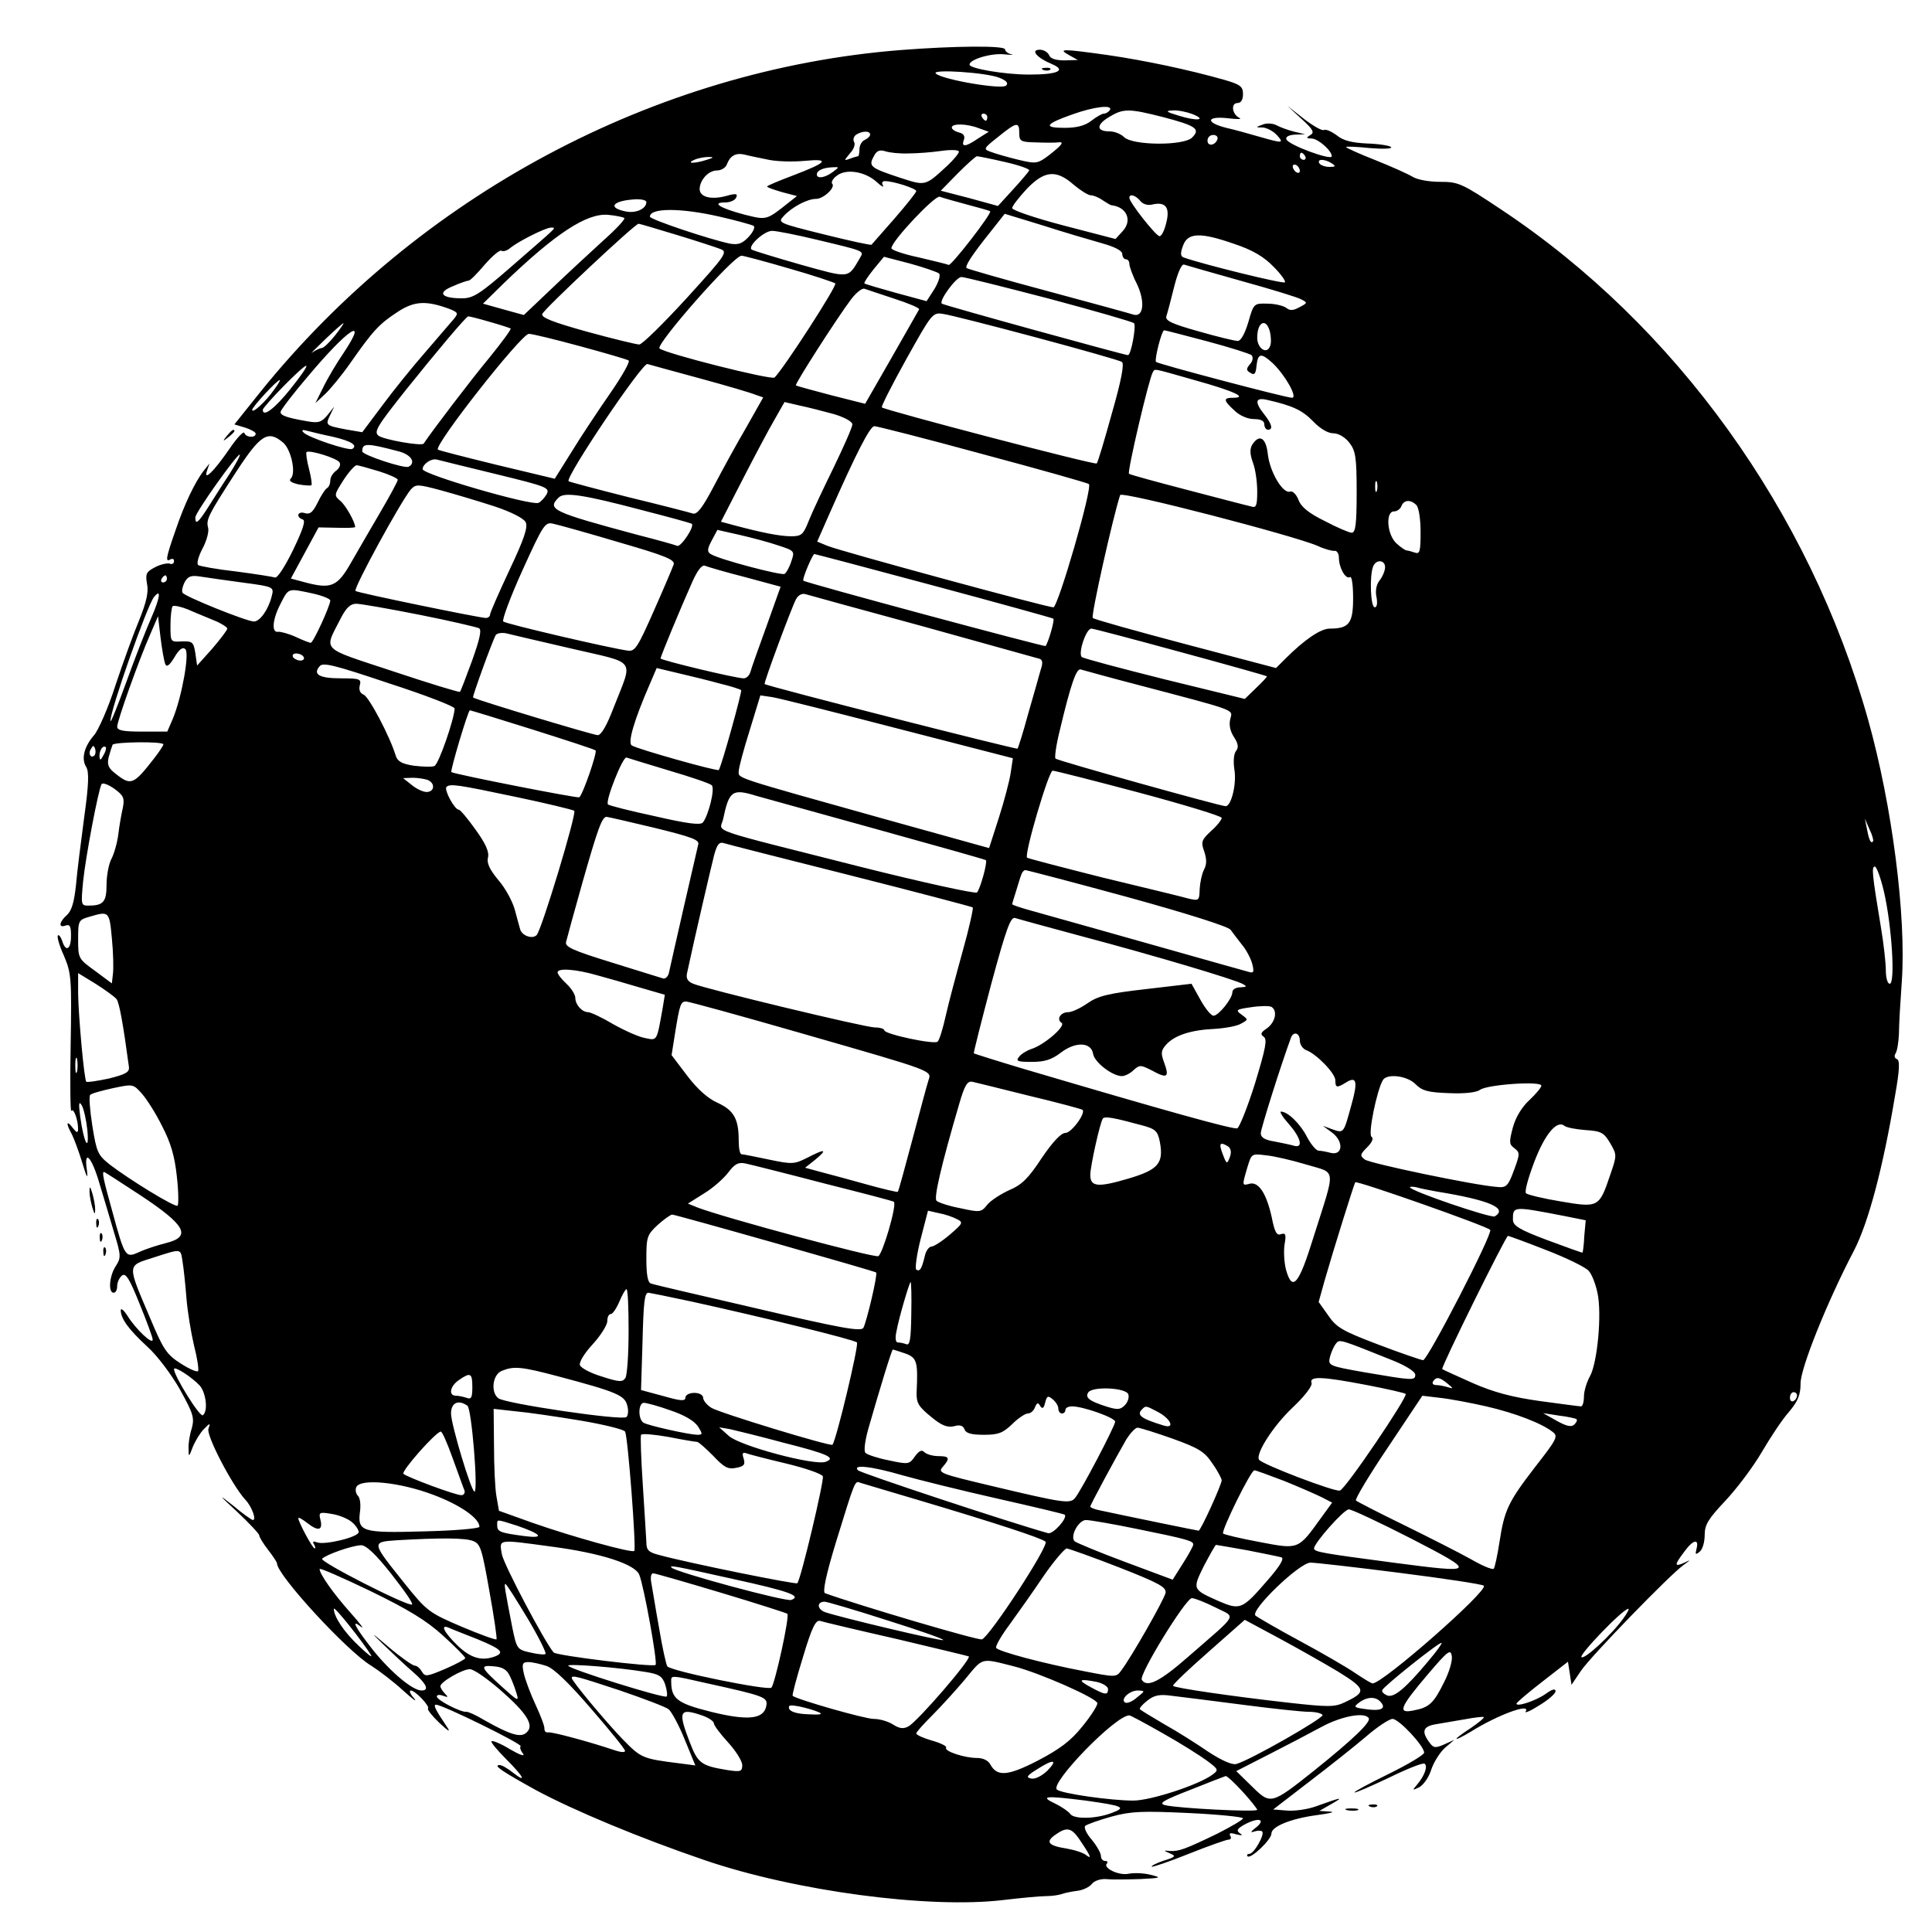 <?xml version="1.0" standalone="no"?>
<!DOCTYPE svg PUBLIC "-//W3C//DTD SVG 20010904//EN"
 "http://www.w3.org/TR/2001/REC-SVG-20010904/DTD/svg10.dtd">
<svg version="1.0" xmlns="http://www.w3.org/2000/svg"
 width="544pt" height="544pt" viewBox="0 0 544 544"
 preserveAspectRatio="xMidYMid meet">
<g transform="translate(0,544) scale(0.1,-0.1)"
fill="#000000" stroke="none">
<path d="M2535 5299 c-692 -55 -1357 -410 -1803 -964 l-72 -90 30 -9 c16 -5
30 -13 30 -17 0 -13 -28 -11 -32 2 -2 6 -21 -14 -42 -45 -44 -64 -74 -93 -63
-61 l7 20 -16 -20 c-25 -32 -55 -95 -80 -169 -27 -77 -29 -90 -14 -81 6 3 10
1 10 -5 0 -7 -6 -10 -12 -7 -7 2 -26 -2 -41 -10 -25 -13 -28 -18 -23 -47 5
-23 -2 -52 -22 -102 -16 -38 -46 -121 -67 -184 -20 -63 -48 -126 -60 -140 -28
-32 -37 -67 -22 -90 8 -14 7 -49 -6 -142 -9 -68 -20 -153 -23 -190 -5 -47 -12
-72 -25 -84 -23 -20 -25 -38 -4 -30 12 4 15 -3 15 -29 0 -39 -15 -47 -25 -14
-4 11 -9 18 -12 15 -3 -3 4 -29 17 -57 21 -50 22 -63 19 -250 -2 -108 -1 -193
2 -187 6 10 19 -25 19 -52 -1 -11 -4 -10 -15 4 -18 24 -20 13 -3 -17 6 -12 20
-49 30 -82 12 -40 16 -47 13 -22 -10 64 13 41 35 -35 12 -40 31 -103 42 -141
19 -62 19 -69 4 -92 -18 -27 -22 -75 -6 -75 6 0 10 8 10 19 0 10 6 23 13 29
11 9 21 -7 50 -79 20 -49 37 -95 37 -101 0 -16 -48 30 -71 67 -11 17 -19 23
-19 15 1 -24 22 -53 75 -102 28 -25 69 -80 92 -121 37 -67 41 -79 33 -109 -6
-18 -10 -44 -9 -58 0 -24 1 -23 12 6 7 17 21 40 31 50 18 18 19 18 13 1 -7
-18 67 -160 104 -200 18 -19 32 -57 21 -57 -3 0 -29 18 -56 41 -43 34 -41 31
12 -18 34 -32 62 -62 62 -66 0 -5 11 -23 25 -41 14 -18 25 -35 25 -38 0 -33
198 -248 265 -288 22 -14 63 -45 90 -70 28 -25 41 -35 31 -22 -11 12 -15 22
-9 22 12 0 55 -45 48 -51 -2 -3 12 -21 32 -40 28 -26 33 -28 20 -9 -31 46 -38
60 -29 60 18 0 244 -111 238 -117 -3 -3 0 -13 7 -21 6 -9 -10 -3 -36 12 -26
16 -50 26 -53 23 -3 -2 16 -25 41 -50 50 -50 60 -70 19 -38 -15 12 -31 21 -37
21 -20 0 7 -18 103 -71 106 -57 293 -135 475 -197 255 -87 631 -137 840 -112
50 6 104 11 120 11 17 0 37 3 45 6 8 3 28 7 44 9 16 2 34 11 40 19 7 9 24 15
41 14 17 -2 59 -1 95 0 60 3 62 4 30 12 -19 5 -47 6 -62 3 -28 -6 -74 17 -61
29 3 4 1 7 -5 7 -7 0 -12 6 -12 14 0 8 -12 29 -26 46 -15 17 -23 35 -18 39 5
4 38 16 74 26 55 15 87 16 217 10 84 -4 153 -11 153 -15 0 -4 -33 -23 -72 -43
-91 -44 -108 -50 -133 -49 -20 2 -20 2 0 -7 17 -7 15 -10 -18 -20 -21 -7 -36
-15 -34 -17 2 -2 49 14 104 36 55 22 106 40 112 40 7 0 9 5 5 11 -4 8 1 9 17
4 17 -4 20 -3 10 3 -11 8 -7 14 18 27 38 19 56 11 26 -12 -14 -11 -15 -14 -3
-10 9 3 19 3 22 0 8 -8 -23 -63 -36 -63 -6 0 -8 -3 -5 -7 9 -8 67 47 67 64 0
20 54 42 127 52 37 5 55 9 38 10 l-30 2 35 20 c35 20 31 20 -47 -8 -23 -8 -59
-13 -80 -11 l-38 3 100 77 c55 42 127 99 160 127 32 28 67 51 76 51 18 0 89
-76 89 -95 0 -6 -45 -33 -100 -60 -55 -27 -98 -50 -96 -52 2 -2 45 17 96 41
51 25 96 43 101 40 10 -6 1 -33 -20 -58 -15 -18 -15 -18 6 -8 12 7 27 29 33
49 7 21 24 48 38 61 l27 23 -29 -13 c-25 -11 -30 -10 -42 7 -22 30 -17 44 19
50 17 3 54 9 82 14 27 5 52 8 53 6 2 -2 -15 -16 -37 -31 -54 -35 -53 -42 2 -9
74 46 168 81 153 56 -4 -6 13 1 38 17 25 15 46 33 46 40 0 8 -9 6 -27 -7 -28
-20 -83 -38 -83 -28 0 3 33 31 73 62 l72 56 5 -32 5 -33 27 40 c29 42 248 268
288 297 22 16 22 16 3 7 -29 -13 -29 -7 -1 30 25 35 43 39 35 9 -4 -16 -3 -18
9 -8 8 6 14 27 14 47 0 29 10 45 58 96 32 34 78 95 102 136 24 41 58 93 77
114 26 31 33 49 33 81 0 43 75 230 151 375 40 78 81 231 115 435 13 73 14 100
5 103 -6 2 -8 9 -4 15 5 7 9 32 10 57 0 25 4 90 8 146 13 183 -27 496 -95 738
-165 587 -542 1110 -1033 1436 -111 74 -120 78 -172 78 -31 0 -64 6 -77 14
-13 8 -60 29 -105 47 -46 18 -83 35 -83 37 0 2 30 1 68 -3 37 -3 63 -2 59 3
-4 4 -35 9 -68 10 -42 2 -67 8 -85 23 -15 11 -31 18 -36 15 -5 -3 -30 11 -56
31 l-47 37 40 -37 c32 -29 37 -38 25 -45 -13 -8 -12 -10 3 -10 18 0 57 -34 57
-50 0 -13 -123 32 -128 48 -2 7 7 12 25 13 l28 1 -30 7 c-16 4 -39 12 -50 18
-11 6 -29 7 -40 2 -20 -7 -20 -8 1 -8 11 -1 29 -10 39 -21 22 -24 17 -24 -49
-5 -28 8 -70 20 -93 25 -60 15 -56 34 5 27 26 -3 40 -3 32 1 -21 10 -25 42 -5
42 9 0 15 9 15 25 0 21 -7 27 -52 40 -102 29 -226 55 -329 70 -129 18 -141 18
-109 0 l25 -14 -38 -1 c-24 0 -40 5 -43 15 -4 8 -15 15 -26 15 -28 0 -8 -23
33 -40 43 -18 19 -30 -63 -30 -69 0 -168 17 -168 28 0 15 62 33 98 29 20 -2
29 -2 20 0 -10 2 -18 9 -18 14 0 11 -141 10 -295 -2z m279 -78 c20 -8 26 -15
19 -22 -12 -12 -181 17 -198 34 -14 13 142 3 179 -12z m311 -91 c-3 -5 -11
-10 -17 -10 -5 0 -21 -9 -35 -20 -18 -14 -41 -20 -76 -20 -61 0 -54 11 23 38
61 22 115 28 105 12z m151 -20 c91 -24 105 -33 81 -57 -23 -24 -168 -23 -192
1 -9 9 -27 16 -40 16 -38 0 -39 18 -3 40 41 25 56 25 154 0z m81 9 c43 -17 14
-21 -37 -5 -37 11 -40 14 -18 15 15 1 39 -4 55 -10z m-577 -9 c0 -5 -2 -10 -4
-10 -3 0 -8 5 -11 10 -3 6 -1 10 4 10 6 0 11 -4 11 -10z m-24 -31 l28 -10 -30
-19 c-35 -24 -48 -25 -40 -4 4 11 -1 18 -14 21 -11 3 -20 9 -20 14 0 12 43 11
76 -2z m114 -14 c0 -23 4 -25 48 -26 26 -1 53 -1 60 0 20 3 14 -6 -23 -35 -33
-25 -37 -26 -87 -14 -29 7 -64 17 -77 22 -23 8 -23 9 20 43 52 42 59 43 59 10z
m-420 -4 c0 -5 -7 -11 -15 -15 -8 -3 -15 -15 -15 -26 0 -11 -2 -20 -4 -20 -2
0 -13 -3 -23 -7 -17 -6 -17 -6 0 15 11 11 16 26 12 32 -4 7 -1 16 6 21 18 11
39 11 39 0z m978 -13 c-6 -18 -28 -21 -28 -4 0 9 7 16 16 16 9 0 14 -5 12 -12z
m-870 -40 c23 0 65 3 92 7 28 4 50 3 50 -2 0 -5 -15 -23 -32 -39 -64 -59 -61
-58 -135 -34 -82 27 -88 32 -73 59 8 17 17 20 33 15 12 -4 41 -7 65 -6z m-398
-17 c25 -6 72 -7 105 -4 74 7 65 -4 -32 -41 -40 -15 -73 -29 -73 -31 0 -3 19
-9 42 -16 l42 -11 -24 -19 c-63 -50 -61 -49 -125 -33 -68 18 -93 34 -53 34 14
0 28 6 31 14 5 11 -1 12 -29 4 -42 -11 -74 -3 -74 20 1 26 25 52 49 52 12 0
25 8 28 18 9 23 24 32 48 27 11 -3 40 -9 65 -14z m1515 9 c3 -5 1 -10 -4 -10
-6 0 -11 5 -11 10 0 6 2 10 4 10 3 0 8 -4 11 -10z m-1685 -10 c-34 -11 -60
-11 -35 0 11 5 29 8 40 8 16 0 15 -2 -5 -8z m839 -6 c40 -9 71 -20 69 -24 -2
-4 -22 -28 -46 -54 l-42 -46 -80 22 -81 21 48 49 c26 26 50 48 54 48 4 0 39
-7 78 -16z m921 -4 c12 -8 11 -10 -7 -10 -12 0 -25 5 -28 10 -8 13 15 13 35 0z
m-90 -21 c0 -6 -4 -7 -10 -4 -5 3 -10 11 -10 16 0 6 5 7 10 4 6 -3 10 -11 10
-16z m-1316 -4 c-22 -16 -44 -19 -44 -6 0 11 18 19 44 20 20 1 20 1 0 -14z
m124 -27 c14 -13 22 -17 18 -10 -4 7 -2 12 6 12 24 0 88 -21 88 -28 0 -4 -28
-39 -61 -77 -34 -39 -63 -72 -65 -74 -2 -2 -62 11 -134 29 -129 32 -131 33
-113 52 23 25 66 48 91 48 21 0 56 33 45 43 -3 4 2 14 13 22 26 21 80 12 112
-17z m555 -8 c19 -16 41 -30 49 -30 7 0 22 -6 33 -14 11 -7 22 -14 25 -14 43
-5 59 -43 31 -73 l-20 -22 -146 38 c-80 21 -145 43 -145 49 0 6 19 30 41 54
50 52 83 55 132 12z m-300 -56 c34 -9 63 -17 65 -19 6 -5 -110 -155 -117 -151
-3 2 -41 11 -83 21 -43 9 -78 21 -78 26 0 20 123 150 136 145 8 -3 43 -13 77
-22z m488 10 c7 -9 21 -13 33 -10 38 9 51 -8 40 -51 -5 -21 -13 -38 -19 -38
-10 0 -85 95 -85 108 0 12 17 8 31 -9z m-1391 -3 c0 -19 -30 -33 -60 -26 -52
11 -33 31 33 34 15 0 27 -3 27 -8z m206 -41 c48 -11 91 -23 96 -26 5 -3 -1
-17 -14 -31 -18 -19 -29 -23 -53 -19 -57 12 -225 68 -225 76 0 25 87 25 196 0z
m-268 -4 c3 -3 -24 -32 -59 -63 -35 -32 -100 -92 -144 -134 l-80 -76 -58 16
-57 16 57 56 c147 142 236 200 296 194 21 -2 41 -6 45 -9z m1345 -71 c36 -10
57 -21 57 -30 0 -8 5 -15 10 -15 6 0 10 -6 10 -13 0 -7 9 -33 21 -56 24 -50
19 -95 -9 -87 -9 3 -118 33 -241 66 -124 33 -227 63 -229 65 -6 5 14 36 66
101 l41 52 108 -33 c59 -19 134 -41 166 -50z m-1199 24 c56 -17 111 -35 124
-40 22 -8 17 -16 -95 -139 -65 -71 -125 -130 -133 -130 -8 0 -74 16 -147 36
-97 27 -130 40 -126 50 5 14 261 254 271 254 3 0 50 -14 106 -31z m-354 7 c-8
-8 -60 -53 -114 -100 -85 -74 -104 -86 -135 -86 -59 0 -71 16 -26 34 20 9 41
16 45 16 4 0 24 20 45 45 21 24 42 42 47 39 5 -3 16 0 25 8 22 18 95 55 113
57 13 1 13 -1 0 -13z m750 -21 c138 -33 133 -31 121 -52 -34 -58 -27 -57 -167
-18 -70 20 -132 39 -137 42 -14 8 34 53 57 53 12 0 68 -11 126 -25z m1176 -12
c51 -17 83 -36 110 -64 21 -21 35 -41 32 -44 -5 -5 -232 51 -285 70 -9 3 -10
12 -2 33 13 37 48 39 145 5z m-1254 -69 c67 -19 126 -39 130 -42 6 -6 -144
-238 -171 -265 -8 -8 -310 68 -324 82 -11 11 208 261 231 261 5 0 66 -16 134
-36z m422 -14 c5 -5 -1 -24 -13 -44 l-22 -34 -85 23 c-47 13 -88 25 -90 27 -2
2 10 20 26 40 l29 35 73 -19 c40 -11 77 -24 82 -28z m851 -21 c83 -23 159 -46
169 -52 18 -9 18 -10 -5 -22 -18 -10 -27 -10 -37 -2 -8 6 -32 12 -53 12 -38 1
-39 1 -54 -52 -10 -33 -21 -53 -30 -53 -8 0 -58 12 -110 27 -75 21 -94 30 -91
42 3 9 13 46 22 83 10 40 21 65 28 63 6 -2 79 -23 161 -46z m-541 -50 c127
-34 235 -65 239 -69 7 -6 -8 -90 -17 -90 -9 0 -521 141 -524 145 -9 8 40 75
55 75 9 0 120 -28 247 -61z m-436 0 c40 -13 71 -26 70 -30 -2 -4 -37 -65 -78
-137 l-74 -129 -95 24 c-53 14 -98 26 -100 28 -3 4 114 187 156 243 14 18 30
31 37 29 6 -2 44 -15 84 -28z m-1252 -29 c24 -10 25 -12 12 -28 -8 -9 -44 -51
-79 -92 -36 -41 -91 -109 -122 -151 l-57 -76 -47 8 c-57 11 -57 12 -43 41 l11
23 -19 -24 c-17 -20 -25 -23 -58 -17 -57 10 -74 16 -74 26 0 5 34 50 76 99
113 135 173 175 102 68 -20 -29 -46 -73 -58 -98 l-22 -44 27 25 c15 14 48 54
73 90 63 90 80 108 132 142 47 31 81 32 146 8z m1651 -80 c127 -34 236 -65
242 -69 7 -5 -1 -50 -28 -144 -21 -76 -40 -140 -43 -142 -5 -5 -597 150 -605
158 -2 3 29 64 69 136 72 129 74 132 104 127 16 -2 134 -32 261 -66z m-1539
44 c32 -9 59 -18 60 -19 2 -2 -25 -39 -60 -82 -49 -59 -162 -207 -185 -242 -5
-8 -112 11 -127 22 -14 11 -5 26 76 128 89 111 169 206 176 208 2 1 29 -6 60
-15z m-435 -39 c-15 -19 -32 -35 -37 -35 -5 0 -17 -6 -26 -12 -9 -7 6 8 34 35
27 26 51 47 53 47 2 0 -9 -16 -24 -35z m2633 10 c3 -14 4 -32 0 -40 -9 -24
-36 -6 -36 24 0 46 26 57 36 16z m-177 -26 c64 -17 120 -35 125 -39 5 -6 4
-16 -4 -25 -12 -14 -11 -18 1 -25 11 -7 15 -3 17 20 4 36 13 37 45 8 35 -33
72 -98 55 -98 -17 0 -377 95 -383 101 -5 6 16 89 23 89 3 0 57 -14 121 -31z
m-1765 -14 c70 -19 132 -37 136 -40 5 -3 -19 -45 -53 -94 -34 -49 -83 -123
-108 -164 l-47 -75 -163 39 c-90 22 -164 41 -166 43 -12 12 235 326 256 326
10 0 75 -16 145 -35z m335 -90 c74 -20 145 -41 157 -46 l23 -8 -48 -85 c-27
-46 -68 -121 -91 -165 -32 -61 -47 -80 -59 -77 -9 3 -90 24 -181 46 -91 23
-166 43 -169 45 -10 11 208 335 222 330 7 -2 72 -20 146 -40z m-1151 -30 c-44
-55 -78 -81 -78 -59 0 9 112 124 122 124 5 0 -15 -29 -44 -65z m2548 24 c108
-30 149 -49 106 -49 -28 0 -28 -7 4 -36 14 -14 37 -24 55 -24 19 0 29 -5 29
-15 0 -8 5 -15 10 -15 15 0 12 15 -10 43 -28 35 -26 49 8 41 71 -16 99 -29
129 -60 20 -21 42 -34 57 -34 15 0 33 -11 45 -26 18 -23 21 -41 21 -140 0 -89
-3 -114 -14 -114 -7 0 -42 15 -76 33 -45 22 -67 40 -74 60 -6 15 -16 25 -23
23 -20 -8 -57 54 -63 104 -5 48 -24 59 -44 28 -7 -12 -7 -26 2 -51 7 -18 12
-55 12 -81 0 -40 -3 -47 -17 -42 -10 2 -90 23 -178 46 -88 23 -162 43 -166 46
-6 3 56 268 67 286 7 10 -6 13 120 -23z m-2594 -26 c-24 -34 -62 -69 -62 -57
0 8 70 84 78 84 2 0 -5 -12 -16 -27z m1576 -69 c30 -9 52 -21 52 -29 0 -8 -24
-62 -53 -122 -29 -59 -61 -127 -70 -150 -15 -38 -20 -43 -49 -43 -32 0 -82 10
-161 31 l-37 10 60 117 c33 64 73 140 90 169 l29 51 43 -10 c24 -5 67 -16 96
-24z m420 -113 c161 -43 295 -81 298 -84 11 -10 -87 -347 -100 -347 -19 0
-603 159 -636 173 l-29 12 33 75 c78 177 116 250 128 250 7 0 145 -35 306 -79z
m-1830 49 c51 -12 70 -24 54 -34 -10 -6 -124 32 -137 46 -7 7 -4 9 10 5 11 -3
44 -11 73 -17z m-140 -17 c22 -20 36 -85 21 -100 -7 -7 1 -12 22 -17 18 -3 34
-4 36 -2 2 2 -1 23 -7 46 -6 23 -9 44 -7 47 8 7 86 -17 93 -29 4 -6 0 -16 -9
-23 -10 -7 -17 -19 -17 -28 0 -9 -4 -19 -10 -22 -5 -3 -17 -22 -26 -41 -13
-26 -21 -33 -35 -29 -21 7 -27 -11 -6 -18 8 -3 0 -28 -28 -86 -22 -45 -44 -80
-51 -77 -6 2 -56 10 -110 17 -54 6 -102 15 -106 18 -5 4 1 25 12 46 12 22 19
49 16 59 -6 23 -1 34 80 159 68 104 89 117 132 80z m325 -24 c34 -9 49 -31 28
-43 -10 -7 -131 33 -131 43 0 24 12 24 103 0z m-477 -64 c-20 -30 -47 -73 -61
-95 -27 -42 -35 -49 -35 -27 0 14 116 177 125 177 3 0 -10 -25 -29 -55z m751
0 c143 -35 152 -38 142 -57 -6 -10 -16 -21 -23 -24 -22 -8 -326 80 -326 95 0
14 24 31 40 27 8 -2 84 -21 167 -41z m-330 8 c29 -9 53 -20 53 -24 0 -4 -22
-45 -49 -91 -27 -46 -64 -110 -83 -143 -38 -67 -56 -74 -128 -55 l-41 11 39
72 39 72 51 -1 c29 -1 52 0 52 2 0 14 -27 62 -42 74 -18 15 -17 17 9 58 15 23
32 42 37 42 5 0 33 -8 63 -17z m2810 -55 c-3 -7 -5 -2 -5 12 0 14 2 19 5 13 2
-7 2 -19 0 -25z m-2484 -44 c45 -15 81 -33 87 -44 7 -14 -3 -45 -45 -134 -30
-64 -55 -121 -55 -126 0 -6 -6 -10 -12 -10 -17 0 -362 71 -367 76 -7 6 129
255 156 286 14 15 19 15 86 -3 40 -11 107 -31 150 -45z m2317 -111 c19 -9 41
-15 48 -14 6 1 12 -8 12 -19 0 -29 19 -62 31 -55 5 4 9 -20 9 -59 0 -71 -11
-86 -66 -86 -25 0 -70 -30 -125 -85 l-26 -26 -254 67 c-140 37 -258 70 -262
74 -6 5 57 285 77 346 4 12 489 -114 556 -143z m-1900 100 c74 -19 136 -36
138 -38 8 -8 -31 -66 -41 -62 -7 3 -57 17 -112 31 -242 65 -255 72 -222 105
16 16 67 9 237 -36z m2178 15 c7 -7 12 -40 12 -76 0 -54 -2 -63 -16 -58 -9 3
-19 6 -23 6 -4 0 -17 9 -29 20 -27 25 -31 90 -7 90 9 0 18 7 21 15 7 18 26 19
42 3z m-2245 -105 c128 -37 158 -49 154 -62 -3 -9 -28 -68 -56 -131 -45 -102
-53 -115 -73 -112 -47 6 -343 75 -351 82 -4 4 20 69 54 144 60 132 64 137 88
131 14 -3 97 -26 184 -52z m449 -9 c46 -15 46 -16 36 -45 -5 -16 -14 -32 -19
-35 -9 -5 -185 41 -208 56 -10 6 -10 14 3 38 l16 30 62 -14 c35 -8 84 -21 110
-30z m437 -113 c183 -49 334 -91 337 -93 4 -4 -14 -67 -22 -77 -3 -3 -676 178
-682 184 -4 4 26 75 31 75 2 0 154 -40 336 -89z m1271 52 c0 -10 -7 -27 -16
-38 -9 -12 -12 -30 -8 -47 3 -17 1 -28 -5 -28 -12 0 -15 87 -5 114 8 22 34 20
34 -1z m-1802 -28 l100 -27 -40 -112 c-22 -61 -43 -119 -45 -128 -3 -10 -11
-18 -19 -18 -22 0 -234 51 -234 56 0 6 59 148 90 217 14 31 26 47 35 44 7 -3
58 -18 113 -32z m-1628 -5 c0 -5 -5 -10 -11 -10 -5 0 -7 5 -4 10 3 6 8 10 11
10 2 0 4 -4 4 -10z m218 -11 c83 -11 84 -12 77 -38 -9 -37 -33 -71 -50 -71
-20 0 -194 70 -201 81 -3 5 0 18 6 30 10 17 18 20 48 15 20 -3 74 -11 120 -17z
m192 -30 c27 -6 50 -15 50 -20 0 -14 -48 -119 -55 -119 -3 0 -22 7 -43 17 -20
9 -43 15 -49 14 -19 -3 -16 35 7 79 23 45 20 44 90 29z m-455 -71 c-15 -34
-47 -116 -71 -183 -24 -66 -43 -113 -43 -105 -1 29 102 321 122 348 22 28 18
-1 -8 -60z m2175 -22 c173 -48 320 -89 327 -91 9 -3 10 -12 3 -32 -4 -15 -20
-71 -35 -123 -14 -52 -28 -96 -30 -98 -3 -3 -707 176 -712 182 -3 3 75 213 88
238 6 12 17 18 27 15 10 -3 159 -44 332 -91z m-1997 17 c20 -8 37 -19 37 -23
0 -4 -19 -29 -42 -56 l-43 -48 -5 35 c-5 31 -8 34 -38 33 -32 -2 -32 -2 -32
45 0 26 3 50 6 54 4 3 23 -1 43 -9 20 -9 53 -22 74 -31z m578 16 c86 -17 162
-35 168 -38 8 -5 1 -33 -20 -92 -17 -46 -32 -86 -34 -87 -2 -2 -87 24 -189 58
-208 69 -194 55 -146 150 15 29 27 40 43 40 12 0 92 -14 178 -31z m-716 -138
c4 -11 12 -5 26 18 14 24 24 30 31 23 12 -12 -10 -134 -35 -195 l-16 -37 -70
0 c-54 0 -71 3 -71 14 0 16 60 185 93 260 l22 51 7 -60 c4 -33 10 -66 13 -74z
m2859 33 c133 -36 242 -67 243 -68 2 -1 -12 -16 -30 -33 l-32 -31 -225 55
c-124 31 -229 59 -234 63 -11 10 12 80 27 80 6 0 119 -30 251 -66z m-1716 10
c188 -44 175 -25 120 -166 -19 -50 -35 -78 -45 -78 -12 0 -338 98 -351 106 -3
1 55 161 64 176 4 5 16 7 28 5 11 -3 94 -22 184 -43z m-753 -24 c3 -5 -1 -10
-9 -10 -8 0 -18 5 -21 10 -3 6 1 10 9 10 8 0 18 -4 21 -10z m425 -145 c0 -27
-45 -158 -57 -162 -7 -3 -33 -2 -58 1 -33 5 -46 12 -51 29 -16 53 -75 165 -90
171 -10 4 -14 13 -11 26 5 18 0 20 -53 20 -61 0 -80 11 -60 34 9 12 43 3 195
-48 102 -33 185 -65 185 -71z m748 70 c30 -7 56 -16 59 -18 3 -4 -55 -213 -63
-225 -3 -5 -230 59 -245 69 -12 7 5 68 52 176 l18 42 63 -15 c35 -8 87 -21
116 -29z m1182 -5 c277 -73 261 -67 254 -95 -4 -16 0 -35 11 -51 12 -19 13
-29 5 -39 -6 -8 -8 -29 -4 -54 6 -39 -9 -101 -25 -101 -15 0 -473 128 -479
134 -3 4 2 39 12 79 31 131 47 176 59 172 7 -2 82 -23 167 -45z m-680 -122
l322 -83 -6 -40 c-3 -22 -18 -79 -33 -126 l-28 -87 -295 82 c-429 120 -410
114 -410 134 0 10 14 62 31 116 l30 98 34 -5 c19 -3 178 -43 355 -89z m-1031
-2 c95 -30 175 -56 178 -59 5 -6 -36 -125 -46 -132 -6 -3 -352 65 -360 71 -4
3 47 174 52 174 2 0 81 -24 176 -54z m-1039 -42 c0 -3 -11 -20 -25 -38 -59
-76 -66 -79 -109 -45 -21 16 -25 26 -20 47 4 15 9 30 11 35 5 8 143 10 143 1z
m-194 -31 c-10 -10 -19 5 -10 18 6 11 8 11 12 0 2 -7 1 -15 -2 -18z m25 0 c-8
-15 -10 -15 -11 -2 0 17 10 32 18 25 2 -3 -1 -13 -7 -23z m1594 -43 c61 -18
114 -36 119 -41 10 -9 -9 -85 -25 -105 -7 -8 -45 -3 -136 18 -70 15 -129 30
-131 33 -9 8 42 136 52 132 6 -2 61 -19 121 -37z m1323 -62 c127 -34 232 -66
232 -71 0 -5 -13 -22 -30 -37 -27 -25 -29 -31 -19 -58 7 -22 7 -36 -1 -51 -6
-12 -11 -36 -12 -54 -1 -33 -2 -34 -32 -27 -17 5 -125 31 -241 59 -115 29
-211 54 -213 56 -9 8 61 245 72 245 6 0 116 -28 244 -62z m-2004 36 c22 -9 20
-34 -3 -34 -10 0 -29 9 -42 20 l-24 19 27 1 c14 0 33 -3 42 -6z m-858 -78 c-4
-17 -10 -51 -13 -76 -3 -24 -12 -55 -20 -70 -7 -14 -13 -46 -13 -71 0 -49 -9
-59 -52 -59 -20 0 -20 4 -14 68 7 69 43 259 52 274 3 5 19 -1 36 -13 26 -19
29 -26 24 -53z m1107 30 c86 -18 160 -36 164 -39 7 -8 -92 -336 -106 -350 -12
-12 -40 -2 -46 15 -2 7 -9 32 -15 55 -6 23 -26 61 -46 84 -25 30 -34 49 -30
64 4 16 -6 39 -35 79 -22 31 -43 56 -47 56 -12 0 -42 56 -35 64 10 10 30 7
196 -28z m677 3 c19 -5 172 -48 339 -94 166 -46 305 -85 307 -87 5 -6 -16 -81
-25 -91 -5 -4 -152 28 -327 72 -442 112 -397 96 -388 134 17 81 26 87 94 66z
m-287 -90 c106 -26 127 -34 123 -47 -5 -20 -75 -326 -82 -359 -2 -12 -10 -20
-17 -18 -6 2 -72 22 -145 45 -110 34 -132 44 -128 58 2 9 23 85 46 167 43 151
55 185 68 185 3 0 64 -14 135 -31z m3431 -38 c-6 -7 -11 2 -17 34 l-6 30 13
-30 c8 -16 12 -32 10 -34z m-2879 -96 c186 -47 341 -88 344 -90 2 -3 -10 -58
-28 -122 -18 -65 -40 -147 -48 -183 -8 -36 -18 -69 -23 -73 -8 -9 -150 21
-150 32 0 4 -12 8 -27 8 -31 1 -475 108 -511 123 -17 7 -21 16 -17 32 20 94
68 300 76 331 8 29 14 37 27 33 9 -3 170 -44 357 -91z m2910 -47 c22 -96 32
-258 16 -258 -6 0 -11 16 -11 38 0 20 -6 75 -14 122 -24 145 -27 170 -17 170
5 0 17 -33 26 -72z m-2130 -14 c167 -46 284 -83 290 -92 6 -8 20 -27 32 -42
12 -14 25 -39 29 -54 6 -24 4 -27 -12 -22 -16 4 -414 117 -611 172 -29 8 -53
16 -53 18 0 2 5 18 11 37 6 19 12 40 15 47 2 6 7 12 11 12 4 0 134 -34 288
-76z m-2860 -116 c4 -40 5 -85 3 -100 l-3 -27 -47 35 c-47 34 -48 35 -48 89 0
53 1 55 33 64 54 16 55 15 62 -61z m2730 6 c211 -56 435 -123 455 -135 12 -7
10 -8 -7 -9 -13 0 -23 -6 -23 -14 0 -18 -39 -66 -53 -66 -7 0 -23 20 -37 45
-14 25 -25 45 -25 45 0 0 -58 -7 -128 -15 -105 -12 -135 -19 -165 -40 -20 -14
-44 -25 -54 -25 -22 0 -34 -20 -19 -30 14 -8 -49 -63 -86 -74 -11 -4 -27 -13
-33 -21 -11 -13 -5 -15 35 -15 36 0 56 6 82 26 42 32 86 30 91 -4 4 -23 54
-62 81 -62 8 0 23 7 33 17 17 15 20 15 53 -2 42 -23 48 -18 33 23 -10 27 -9
34 6 51 24 26 69 41 137 44 30 2 63 8 74 15 20 11 20 11 1 25 -18 13 -16 15
27 21 26 4 51 4 57 1 18 -11 11 -43 -12 -60 -18 -12 -20 -17 -10 -24 11 -7 6
-32 -24 -131 -21 -67 -44 -124 -50 -127 -11 -4 -198 48 -604 168 -74 22 -136
42 -138 43 -1 2 21 89 49 195 43 159 55 191 68 186 9 -3 93 -26 186 -51z
m-1364 -110 c30 -8 85 -24 122 -35 l69 -20 -6 -37 c-17 -95 -15 -92 -49 -85
-18 3 -58 21 -90 39 -32 19 -64 34 -71 34 -17 0 -36 21 -36 40 0 9 -11 27 -25
40 -14 13 -25 27 -25 32 0 13 52 9 111 -8z m-1353 -67 c8 -10 19 -72 35 -191
2 -15 -9 -21 -57 -33 -33 -7 -61 -11 -63 -9 -6 6 -22 183 -23 248 l0 58 49
-30 c27 -17 53 -36 59 -43z m1927 -96 c383 -110 368 -105 359 -134 -4 -12 -24
-87 -45 -166 -21 -79 -39 -145 -41 -147 -2 -1 -42 8 -88 21 -47 13 -105 29
-129 35 l-44 12 29 23 c36 30 27 31 -23 5 -36 -18 -42 -19 -108 -5 -38 8 -73
15 -77 15 -5 0 -8 18 -8 39 0 61 -14 85 -60 106 -27 12 -57 39 -85 76 l-44 58
10 63 c13 81 16 88 31 88 7 0 153 -40 323 -89z m1405 -21 c0 -11 8 -23 18 -27
28 -10 82 -65 82 -85 0 -21 4 -22 30 -6 30 19 34 3 15 -64 -22 -80 -21 -79
-53 -68 l-27 10 27 -20 c32 -25 29 -65 -6 -56 -11 3 -27 6 -33 6 -7 0 -22 18
-33 39 -19 37 -54 71 -73 71 -5 0 5 -16 22 -35 35 -40 41 -69 14 -61 -10 3
-35 8 -55 12 -26 4 -38 11 -38 23 0 13 58 196 85 269 7 19 25 14 25 -8z
m-3443 -87 c-3 -10 -5 -2 -5 17 0 19 2 27 5 18 2 -10 2 -26 0 -35z m3769 -36
c18 -18 34 -23 94 -25 45 -2 77 2 87 9 18 15 173 26 173 12 0 -5 -15 -23 -33
-40 -21 -19 -39 -48 -47 -77 -11 -42 -11 -48 4 -59 16 -12 16 -16 -1 -62 -17
-46 -22 -50 -49 -47 -65 5 -356 66 -371 77 -14 11 -14 14 7 35 14 14 18 25 12
29 -11 6 15 132 32 160 12 19 69 12 92 -12z m-1086 -33 c80 -19 146 -37 148
-39 10 -9 -31 -65 -48 -65 -12 0 -35 -24 -67 -71 -37 -57 -57 -76 -91 -90 -24
-11 -52 -29 -62 -41 -17 -22 -21 -22 -76 -10 -32 6 -62 16 -67 21 -8 8 13 99
64 273 15 52 23 65 37 62 9 -2 82 -20 162 -40z m-2443 -86 c24 -46 35 -84 41
-141 5 -43 5 -80 2 -82 -8 -5 -138 75 -191 116 -34 27 -37 35 -49 109 -7 45
-10 84 -6 87 3 4 32 12 64 19 57 12 57 12 82 -16 14 -16 40 -57 57 -92z m-211
-10 c6 -66 -10 -36 -20 37 -5 38 -4 46 4 33 6 -10 13 -42 16 -70z m2971 13
c37 -10 43 -16 49 -47 11 -60 -5 -78 -90 -103 -85 -25 -106 -23 -106 11 0 24
27 145 35 158 5 8 31 3 112 -19z m1248 -13 c44 -3 51 -7 69 -37 19 -33 19 -34
0 -89 -31 -92 -33 -93 -139 -75 -49 8 -94 19 -98 23 -5 4 6 43 23 88 30 79 64
119 85 102 6 -5 33 -10 60 -12z m-1007 -46 c8 -6 10 -16 5 -30 -8 -21 -9 -21
-20 8 -12 31 -8 36 15 22z m220 -51 c86 -26 84 -4 21 -203 -42 -136 -60 -157
-78 -93 -5 20 -7 51 -4 71 5 28 3 33 -10 29 -12 -5 -18 6 -26 47 -15 68 -37
101 -62 95 -22 -6 -22 -6 -7 45 12 40 12 40 52 35 23 -2 74 -14 114 -26z
m-1358 -53 c107 -27 196 -50 197 -52 9 -9 -32 -148 -44 -153 -13 -5 -433 108
-509 137 l-27 11 46 29 c25 15 55 42 68 59 18 24 28 29 48 25 14 -3 114 -28
221 -56z m-1924 -34 c127 -84 144 -116 72 -134 -24 -6 -58 -17 -75 -25 -40
-18 -41 -17 -77 115 -26 93 -29 110 -23 110 2 0 48 -30 103 -66z m3800 -97 c9
-8 -176 -367 -189 -367 -7 1 -63 20 -126 44 -100 38 -118 48 -141 82 l-27 38
17 61 c24 84 82 269 86 276 3 6 370 -123 380 -134z m-151 108 c148 -24 202
-47 164 -70 -10 -6 -239 72 -239 82 0 2 8 2 18 0 9 -3 35 -8 57 -12z m360 -69
l60 -12 -4 -44 c-1 -25 -4 -46 -5 -47 -1 -1 -45 15 -99 35 -80 30 -97 41 -97
58 0 38 0 38 145 10z m-1710 -9 c18 -9 16 -12 -20 -43 -22 -19 -46 -34 -52
-34 -7 0 -16 -12 -19 -27 -9 -37 -14 -44 -24 -38 -4 3 1 41 12 85 l21 81 31
-7 c17 -3 40 -11 51 -17z m-513 -67 c155 -44 283 -81 285 -83 5 -5 -27 -140
-36 -156 -7 -11 -67 0 -297 54 -159 37 -295 68 -301 71 -9 2 -13 25 -13 69 0
62 2 68 32 96 18 16 36 29 41 29 4 0 134 -36 289 -80z m2172 -20 c57 -22 110
-48 119 -58 9 -9 20 -38 25 -62 13 -59 0 -197 -21 -235 -9 -16 -17 -42 -17
-57 0 -16 -4 -28 -8 -28 -5 0 -57 7 -116 15 -79 11 -131 25 -190 51 -44 20
-83 37 -85 39 -4 5 179 375 185 375 3 0 52 -18 108 -40z m-3840 -32 c3 -18 8
-64 11 -103 3 -38 13 -98 21 -132 9 -35 14 -67 12 -73 -1 -5 -23 4 -48 20 -41
26 -50 40 -87 128 -66 155 -66 147 9 171 81 26 76 26 82 -11z m2052 -148 c-1
-71 -4 -89 -14 -85 -8 3 -18 5 -24 5 -6 0 -8 12 -4 30 7 40 37 140 40 140 2 0
3 -41 2 -90z m-796 -47 c0 -65 -4 -125 -9 -133 -8 -12 -17 -12 -66 4 -31 9
-59 24 -62 32 -3 8 12 33 36 59 22 24 41 54 41 65 0 11 4 20 10 20 5 0 16 16
24 35 8 19 17 35 20 35 4 0 6 -53 6 -117z m178 82 c196 -43 457 -107 465 -115
6 -6 -58 -275 -69 -288 -4 -6 -319 90 -341 104 -13 8 -23 21 -23 28 0 8 -11
14 -25 14 -14 0 -25 -6 -25 -13 0 -11 -13 -10 -62 4 l-63 17 4 129 c3 122 6
145 17 145 2 0 57 -11 122 -25z m1977 -167 c34 -14 60 -30 60 -39 0 -17 -8
-16 -143 7 -102 18 -103 19 -97 44 4 14 11 30 17 37 10 13 11 12 163 -49z
m-1376 21 c33 -12 36 -23 32 -109 -1 -30 5 -40 39 -68 31 -26 47 -32 66 -28
17 5 26 2 30 -9 4 -11 20 -15 55 -15 40 0 53 5 79 30 17 17 37 30 44 30 8 0
17 8 20 17 6 14 9 15 15 4 6 -9 10 -7 14 10 5 19 8 20 21 9 9 -7 16 -19 16
-26 0 -8 5 -14 10 -14 6 0 10 5 10 10 0 6 8 10 19 10 31 0 121 -32 121 -43 0
-12 -96 -195 -113 -215 -14 -17 -33 -14 -235 34 -143 34 -152 37 -138 53 22
25 20 31 -12 31 -15 0 -33 5 -39 11 -8 8 -15 4 -27 -12 -15 -22 -18 -23 -73
-11 -31 6 -61 16 -66 21 -5 5 -2 32 8 68 33 115 66 223 69 223 2 0 17 -5 35
-11z m-1986 -91 c18 -22 23 -73 8 -83 -9 -5 -81 111 -81 130 0 10 51 -23 73
-47z m1007 27 c166 -44 189 -54 196 -82 4 -13 3 -28 -2 -33 -11 -11 -343 38
-361 53 -22 17 -16 67 10 77 34 14 55 12 157 -15z m-240 -31 c0 -29 -3 -35
-16 -30 -9 3 -22 6 -30 6 -22 0 -17 27 8 44 33 23 38 20 38 -20z m2519 6 c57
-11 106 -22 109 -25 7 -7 -168 -266 -185 -272 -13 -5 -220 74 -228 87 -10 17
41 96 94 146 35 33 57 62 54 70 -7 20 31 18 156 -6z m227 4 c17 -14 17 -15 1
-10 -10 3 -25 6 -33 6 -9 0 -12 5 -9 10 9 14 18 13 41 -6z m-899 -30 c3 -8 -1
-22 -10 -31 -13 -13 -21 -13 -53 -3 -46 15 -59 24 -50 39 11 18 106 14 113 -5z
m1883 -3 c0 -6 -4 -13 -10 -16 -5 -3 -10 1 -10 9 0 9 5 16 10 16 6 0 10 -4 10
-9z m-875 -31 c82 -19 157 -48 187 -72 16 -12 12 -20 -49 -98 -77 -100 -87
-122 -101 -213 -6 -38 -13 -71 -16 -74 -3 -4 -32 8 -63 26 -32 18 -117 61
-188 96 -72 35 -134 67 -137 70 -3 4 37 71 91 151 l96 144 50 -6 c28 -3 86
-14 130 -24z m-2869 2 c12 -7 31 -242 20 -242 -9 0 -66 189 -66 220 0 30 20
40 46 22z m571 -13 c39 -13 67 -29 78 -45 14 -22 14 -24 -2 -24 -26 1 -138 26
-151 34 -16 10 -15 56 1 56 7 0 41 -9 74 -21z m1372 -4 c37 -19 51 -49 18 -39
-66 20 -78 30 -60 47 9 9 10 9 42 -8z m-1624 -25 c65 -11 122 -25 125 -31 8
-12 32 -330 26 -336 -6 -7 -178 41 -286 79 l-95 34 -7 40 c-4 21 -7 86 -7 143
l-1 104 63 -7 c34 -3 116 -15 182 -26z m2804 4 c3 -3 0 -9 -6 -15 -8 -8 -22
-5 -49 10 l-39 22 45 -7 c25 -3 47 -8 49 -10z m-2234 -66 c127 -32 150 -43
120 -54 -31 -12 -243 45 -273 73 l-27 24 30 -5 c17 -4 84 -20 150 -38z m1097
11 c75 -27 90 -37 112 -70 15 -21 26 -43 26 -47 0 -12 -59 -142 -65 -142 -3 0
-198 40 -277 57 -16 3 -28 8 -28 11 0 5 72 138 102 190 11 17 25 32 31 32 6 0
51 -14 99 -31z m-2027 -56 c16 -43 30 -84 33 -90 2 -7 -2 -13 -9 -13 -17 0
-151 50 -163 60 -7 7 90 117 105 119 4 1 19 -34 34 -76z m688 47 c4 0 24 -18
45 -39 31 -33 42 -39 65 -34 22 4 26 9 21 26 -5 14 -3 19 7 15 8 -3 58 -16
113 -29 54 -13 100 -29 103 -36 4 -11 -62 -291 -72 -301 -4 -4 -302 56 -387
79 -32 8 -38 14 -38 37 -1 15 -5 87 -10 161 -5 74 -7 137 -5 141 3 4 37 1 77
-6 40 -8 77 -14 81 -14z m578 -94 c46 -13 167 -43 269 -66 102 -23 186 -43
188 -45 9 -9 -33 -56 -47 -52 -114 32 -527 169 -535 177 -17 17 36 12 125 -14z
m1075 -16 c42 -17 90 -38 106 -46 l29 -15 -32 -44 c-64 -89 -62 -88 -172 -67
-54 10 -100 21 -103 24 -6 7 78 178 88 178 4 0 42 -14 84 -30z m-2396 -39 c75
-28 130 -66 130 -90 0 -5 -71 -11 -157 -13 -176 -5 -187 -1 -179 58 2 18 0 36
-6 42 -6 6 -8 17 -5 24 10 26 122 15 217 -21z m1370 -16 c215 -64 343 -106
354 -116 11 -10 -157 -267 -179 -275 -10 -4 -351 97 -442 130 -7 3 2 49 31
144 54 175 53 173 68 167 7 -2 83 -25 168 -50z m1383 -107 c188 -97 186 -99
-50 -68 -196 26 -223 30 -223 40 0 15 84 110 98 110 8 0 87 -37 175 -82z
m-2982 46 c11 -9 19 -22 19 -28 0 -14 -95 -37 -117 -29 -11 4 -14 3 -9 -5 4
-7 5 -12 2 -12 -6 0 -46 75 -46 85 0 4 12 -3 26 -14 31 -24 44 -20 36 11 -5
20 -2 21 33 15 20 -3 46 -14 56 -23z m465 -10 c70 -24 79 -37 19 -29 -67 9
-75 12 -75 30 0 18 -4 18 56 -1z m1745 -9 c143 -29 159 -34 159 -44 0 -4 -13
-28 -29 -53 l-29 -46 -134 50 c-73 27 -137 54 -142 58 -14 14 11 60 32 60 11
0 75 -11 143 -25z m-1869 -34 c21 -8 25 -22 46 -141 13 -72 22 -133 20 -136
-3 -2 -47 14 -99 36 -91 39 -97 43 -161 123 -92 115 -93 115 -21 120 121 7
192 7 215 -2z m222 -16 c137 -18 234 -49 246 -79 13 -31 52 -247 46 -254 -8
-7 -278 26 -287 35 -24 27 -141 248 -146 277 -7 43 -14 42 141 21z m-452 -77
c36 -46 63 -84 58 -86 -14 -5 -261 121 -253 129 12 12 84 37 109 38 14 1 41
-24 86 -81z m2409 67 c46 -9 90 -18 97 -20 9 -3 -4 -25 -40 -66 -70 -81 -76
-83 -135 -58 -76 34 -76 33 -43 100 17 32 32 59 34 59 2 0 41 -7 87 -15z
m-361 -48 c115 -45 134 -56 132 -72 -4 -19 -95 -179 -125 -219 -14 -19 -16
-19 -103 -2 -116 22 -243 56 -249 66 -3 4 14 34 38 66 24 33 67 94 96 137 29
42 59 77 65 77 6 -1 72 -24 146 -53z m793 -16 c126 -16 232 -32 235 -36 14
-13 -284 -275 -313 -275 -4 0 -25 13 -49 29 -23 16 -94 57 -157 91 -63 34
-118 66 -124 71 -15 15 124 149 155 149 14 0 128 -13 253 -29z m-2695 -177
c34 -31 62 -59 62 -63 0 -3 -26 -17 -56 -30 -52 -22 -57 -23 -66 -8 -5 9 -14
17 -20 17 -6 0 -39 23 -72 51 -53 45 -55 46 -16 8 25 -24 62 -59 83 -77 38
-33 47 -52 24 -52 -25 0 -86 51 -136 113 -52 66 -64 90 -34 66 10 -8 -4 11
-31 41 -48 54 -86 108 -86 122 0 4 64 -24 143 -62 105 -51 158 -83 205 -126z
m816 160 c160 -35 194 -48 164 -59 -14 -6 -325 78 -337 91 -8 8 11 4 173 -32z
m-33 -39 c100 -30 184 -57 186 -59 7 -7 -35 -198 -45 -208 -9 -9 -281 46 -293
60 -3 4 -14 52 -23 107 -10 55 -19 112 -22 128 -3 15 -1 27 5 27 5 0 92 -25
192 -55z m-546 -71 c31 -52 54 -98 51 -101 -2 -3 -22 -1 -43 4 -37 8 -38 11
-50 68 -21 108 -24 125 -20 125 3 0 30 -43 62 -96z m1937 30 c59 -30 68 -13
-74 -137 -82 -72 -118 -90 -133 -67 -9 14 124 230 141 230 8 0 38 -12 66 -26z
m-925 -36 c89 -28 161 -53 159 -56 -5 -4 -295 65 -334 79 -22 9 -22 29 0 29 6
0 85 -23 175 -52z m-1452 -99 c4 -8 -11 4 -34 26 -42 39 -71 83 -71 105 0 10
85 -97 105 -131z m3526 104 c-33 -46 -110 -117 -118 -109 -7 7 117 136 132
136 3 0 -3 -12 -14 -27z m-2046 -58 c110 -26 201 -48 203 -49 7 -8 -144 -183
-170 -197 -14 -8 -26 -6 -43 5 -14 9 -38 16 -55 16 -25 0 -217 55 -228 65 -2
2 11 51 29 109 25 84 36 105 48 102 9 -3 106 -26 216 -51z m1243 -92 c79 -49
80 -57 19 -86 -29 -14 -46 -14 -162 -1 -159 18 -316 41 -322 47 -2 3 42 45 99
95 l103 91 95 -51 c52 -28 128 -71 168 -95z m-2425 92 c68 -28 79 -38 51 -49
-37 -14 -69 -5 -106 31 -38 37 -49 60 -25 50 6 -3 42 -17 80 -32z m2679 -62
c-65 -78 -97 -104 -116 -97 -9 4 -16 10 -14 15 4 11 162 137 167 133 2 -2 -15
-25 -37 -51z m44 -60 c-29 -59 -42 -71 -85 -79 -47 -10 -40 8 39 101 58 68 65
73 68 51 2 -13 -8 -46 -22 -73z m-1211 45 c71 -18 235 -90 235 -104 0 -7 -19
-37 -43 -66 -32 -40 -63 -63 -124 -95 -85 -44 -115 -46 -134 -12 -6 12 -21 19
-38 19 -35 0 -93 19 -87 29 3 4 -15 13 -40 20 -24 7 -44 16 -44 20 0 4 20 26
44 50 24 24 66 70 93 102 52 63 43 61 138 37z m-1316 1 c21 -7 64 -49 126
-121 52 -60 95 -113 95 -118 0 -5 -12 -4 -27 1 -74 25 -179 53 -189 51 -7 -1
-11 3 -11 10 1 7 -11 38 -25 68 -14 30 -29 70 -33 88 -6 27 -4 32 13 32 10 0
33 -5 51 -11z m280 -17 c37 -6 46 -12 54 -35 5 -16 7 -31 4 -34 -7 -6 -277 78
-277 87 0 6 142 -5 219 -18z m-383 -12 c7 -14 15 -36 19 -50 7 -22 2 -19 -41
20 -62 56 -64 62 -23 58 25 -2 37 -10 45 -28z m-29 -37 c77 -67 98 -101 76
-121 -16 -16 -46 -7 -120 35 -23 14 -46 24 -50 23 -15 -2 -83 33 -83 43 0 5 8
6 18 2 14 -5 15 -4 5 6 -7 7 -13 17 -13 21 0 12 62 48 83 48 11 0 48 -26 84
-57z m339 -3 c67 -23 128 -46 137 -53 8 -7 29 -45 45 -85 l30 -73 -46 6 c-104
13 -107 15 -159 68 -50 52 -143 164 -143 172 0 9 15 5 136 -35z m246 20 c159
-35 170 -39 166 -62 -6 -39 -51 -44 -156 -18 -96 24 -112 37 -112 86 0 17 -3
18 102 -6z m1097 4 c17 -4 31 -13 31 -20 0 -18 -8 -17 -50 6 -37 20 -32 24 19
14z m112 -44 c-12 -11 -27 -17 -33 -14 -14 9 12 34 36 34 21 -1 21 -1 -3 -20z
m297 -20 c84 -11 168 -20 187 -20 19 0 36 -4 39 -9 5 -8 -205 -128 -243 -138
-12 -3 -41 10 -78 34 -32 22 -87 57 -123 77 -36 21 -67 40 -70 43 -3 2 6 13
20 24 20 16 35 19 70 14 25 -3 114 -14 198 -25z m391 6 c15 -18 -3 -25 -47
-18 -30 4 -31 6 -15 18 23 17 48 18 62 0z m-1584 -27 c14 -6 5 -8 -29 -6 -31
1 -51 7 -54 16 -3 10 3 11 29 6 19 -4 43 -11 54 -16z m-326 -10 c17 -6 31 -16
31 -21 0 -6 18 -30 40 -54 22 -24 40 -53 40 -64 0 -18 -4 -20 -42 -14 -74 12
-83 19 -106 79 -34 88 -29 97 37 74z m1296 -50 c50 -28 105 -63 124 -77 32
-24 33 -26 15 -39 -39 -29 -174 -73 -223 -73 -64 0 -203 20 -215 31 -20 18
165 209 204 209 3 0 46 -23 95 -51z m579 43 c7 -11 -46 -61 -153 -147 -122
-97 -123 -97 -176 -45 l-44 43 92 47 c51 26 118 61 151 79 55 29 119 41 130
23z m-905 -148 c-16 -15 -34 -24 -45 -22 -16 3 -13 8 16 26 47 30 60 28 29 -4z
m550 -59 c22 -24 41 -48 41 -51 0 -7 -221 4 -259 13 -20 5 -7 13 70 43 52 21
97 38 100 39 4 1 25 -19 48 -44z m-442 -25 c106 -15 116 -19 73 -35 -45 -17
-107 -18 -117 -2 -4 6 -24 20 -43 29 -44 21 -25 22 87 8z m-19 -107 c32 -47
38 -60 21 -47 -8 7 -33 15 -56 19 -52 8 -60 19 -31 39 31 22 44 20 66 -11z"/>
<path d="M2938 5243 c7 -3 16 -2 19 1 4 3 -2 6 -13 5 -11 0 -14 -3 -6 -6z"/>
<path d="M639 4213 c-13 -16 -12 -17 4 -4 9 7 17 15 17 17 0 8 -8 3 -21 -13z"/>
<path d="M252 2085 c0 -11 4 -31 8 -45 6 -20 8 -21 8 -5 0 11 -4 31 -8 45 -6
20 -8 21 -8 5z"/>
<path d="M271 1994 c0 -11 3 -14 6 -6 3 7 2 16 -1 19 -3 4 -6 -2 -5 -13z"/>
<path d="M281 1954 c0 -11 3 -14 6 -6 3 7 2 16 -1 19 -3 4 -6 -2 -5 -13z"/>
<path d="M291 1914 c0 -11 3 -14 6 -6 3 7 2 16 -1 19 -3 4 -6 -2 -5 -13z"/>
<path d="M3858 353 c7 -3 16 -2 19 1 4 3 -2 6 -13 5 -11 0 -14 -3 -6 -6z"/>
<path d="M3793 343 c9 -2 23 -2 30 0 6 3 -1 5 -18 5 -16 0 -22 -2 -12 -5z"/>
</g>
</svg>
